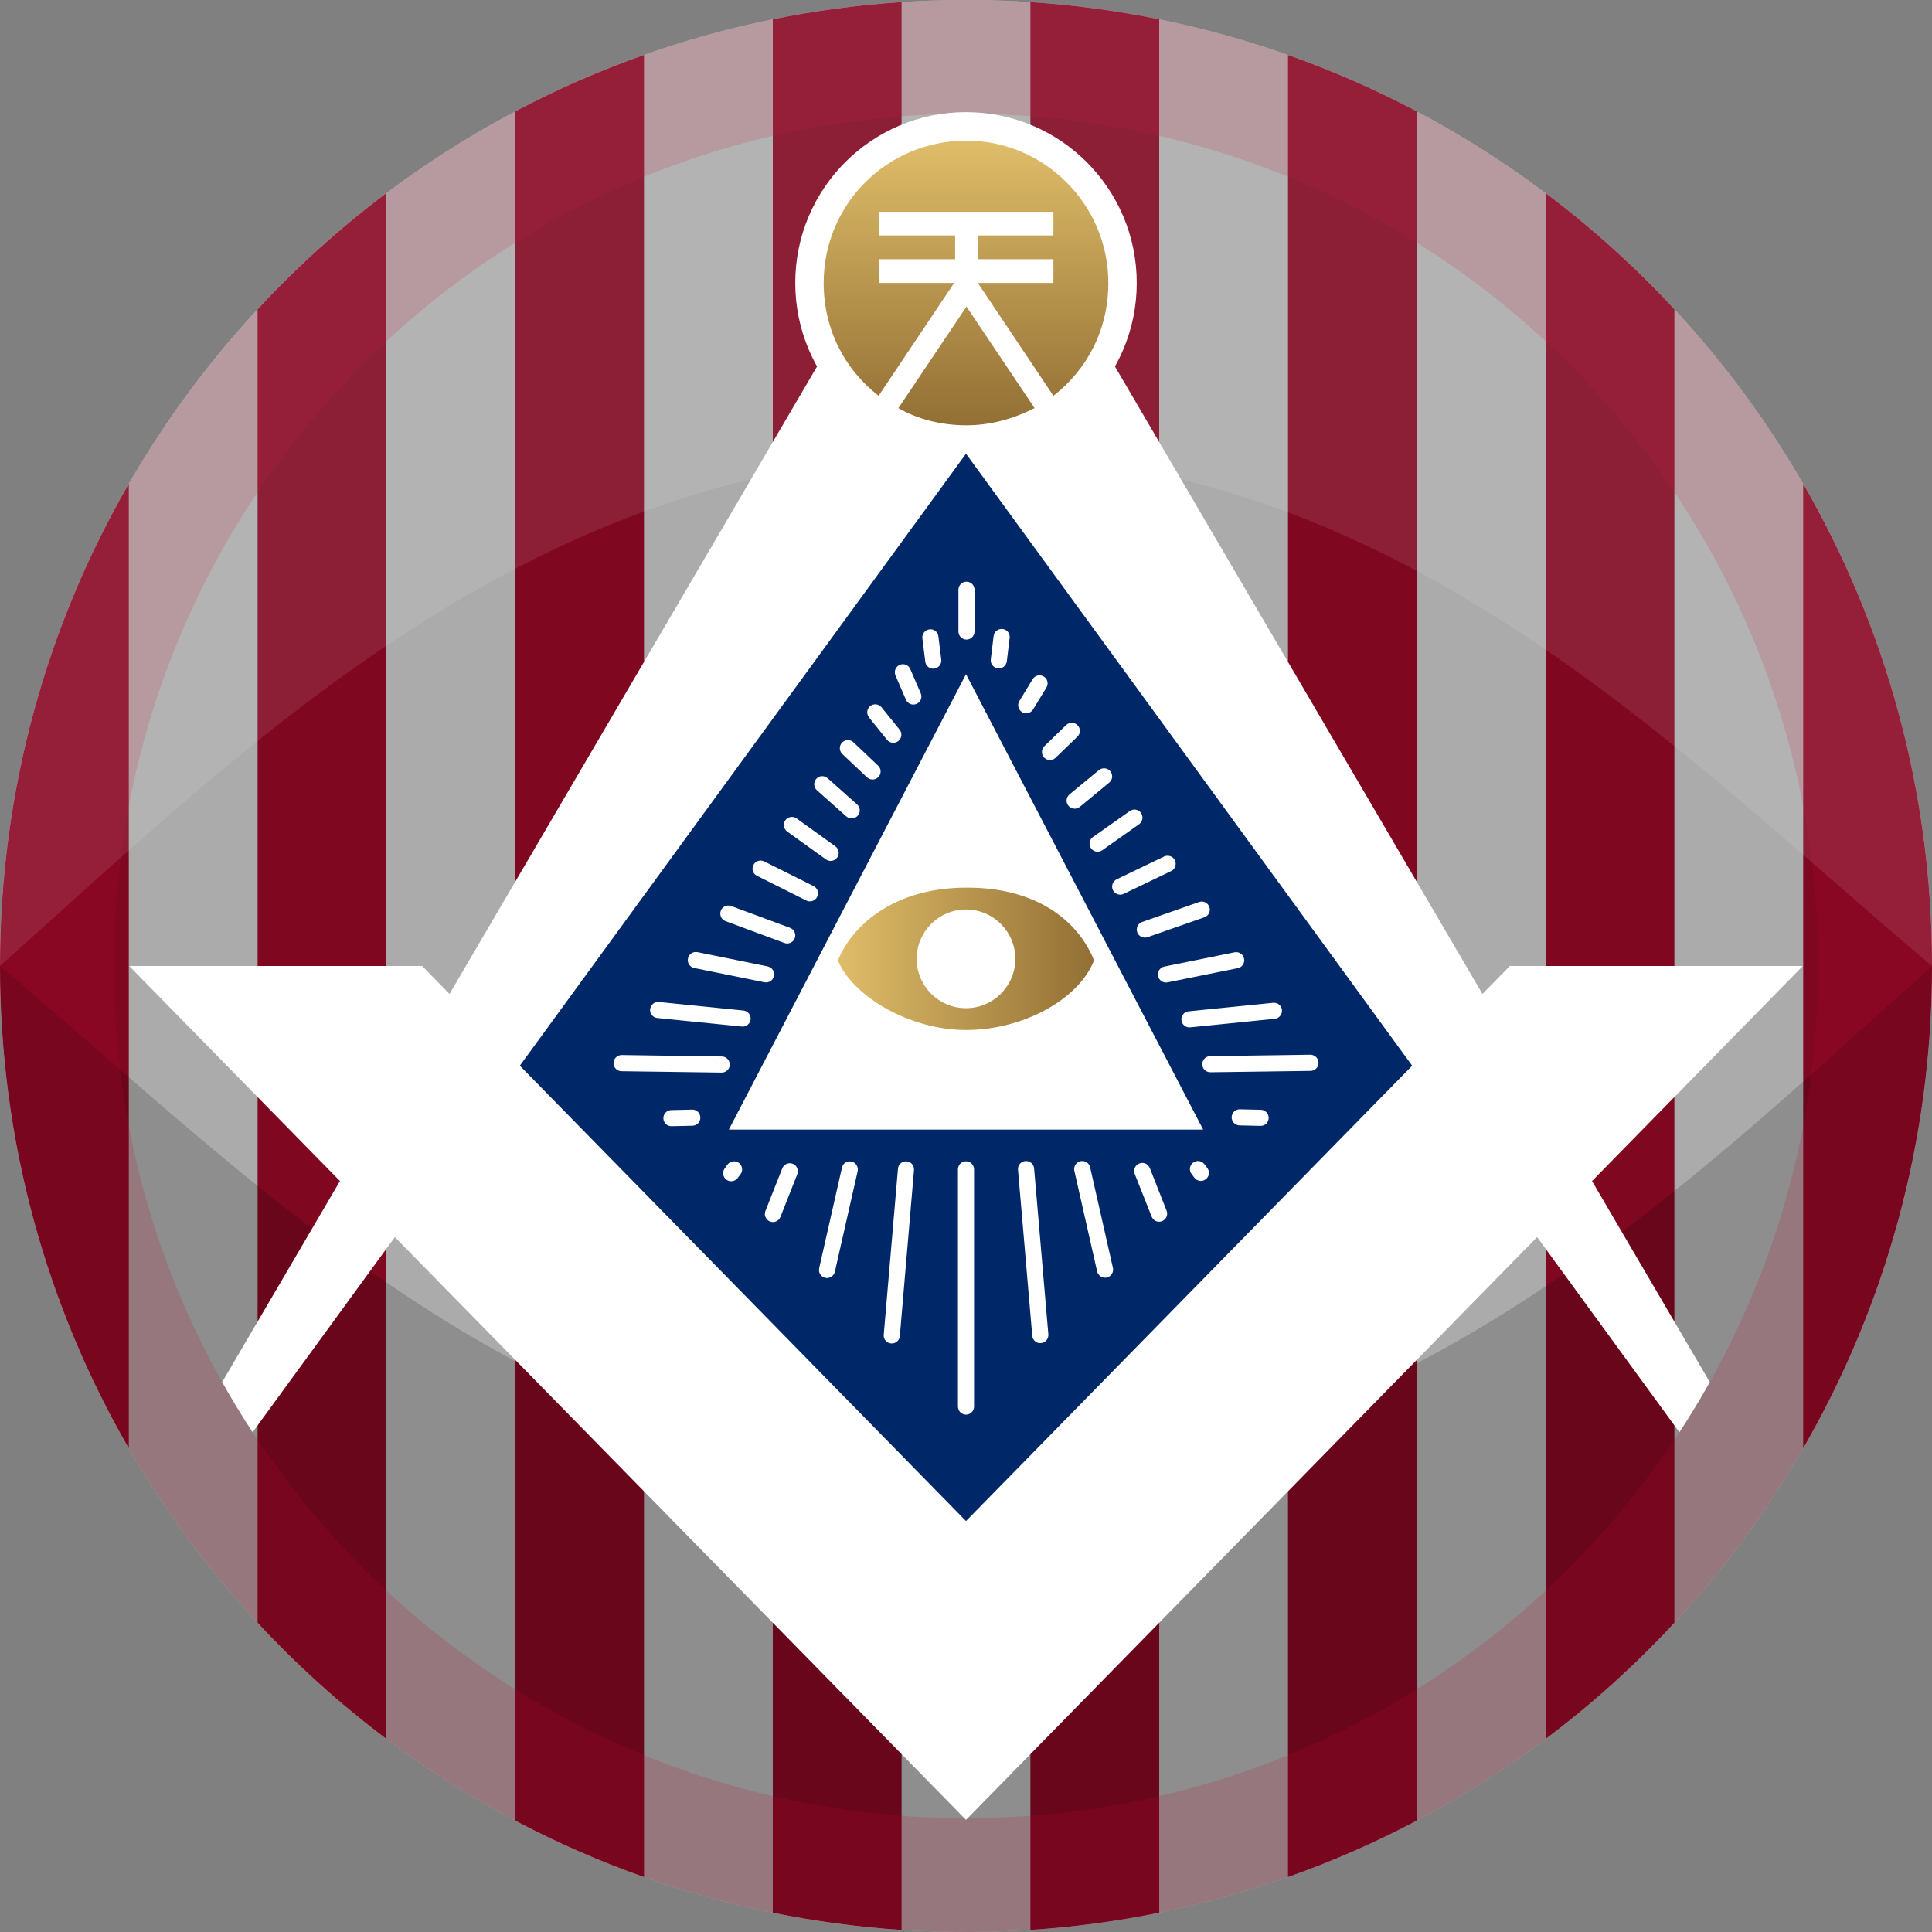<svg width="24" height="24" viewBox="0 0 24 24" fill="none" xmlns="http://www.w3.org/2000/svg">
<rect x="0" y="0" width="24" height="24" fill="#808080" stroke="none"/>
<g clip-path="url(#clip0_344_22)">
<path d="M24 12C24 18.628 18.627 24 12 24C5.373 24 0 18.628 0 12C0 5.373 5.373 0 12 0C18.627 0 24 5.373 24 12Z" fill="white"/>
<path d="M0 12C0 14.182 0.582 16.228 1.6 17.991V6.01C0.582 7.772 0 9.818 0 12Z" fill="#BF0A30"/>
<path d="M3.2 3.842V20.158C3.689 20.685 4.224 21.168 4.8 21.601V2.399C4.224 2.832 3.689 3.315 3.2 3.842V3.842Z" fill="#BF0A30"/>
<path d="M6.4 1.384V22.616C6.912 22.887 7.447 23.122 8 23.317V0.683C7.447 0.878 6.912 1.113 6.4 1.384Z" fill="#BF0A30"/>
<path d="M9.6 0.24V23.76C10.122 23.866 10.656 23.938 11.2 23.974V0.026C10.656 0.062 10.122 0.134 9.6 0.24Z" fill="#BF0A30"/>
<path d="M12.8 0.026V23.974C13.344 23.938 13.878 23.866 14.4 23.76V0.24C13.878 0.134 13.344 0.062 12.8 0.026Z" fill="#BF0A30"/>
<path d="M16 0.683V23.317C16.553 23.122 17.087 22.887 17.6 22.616V1.384C17.087 1.113 16.553 0.878 16 0.683Z" fill="#BF0A30"/>
<path d="M19.2 21.601C19.776 21.169 20.311 20.686 20.8 20.159V3.842C20.311 3.315 19.776 2.832 19.2 2.399V21.601Z" fill="#BF0A30"/>
<path d="M22.4 17.991C23.418 16.228 24 14.182 24 12C24 9.818 23.418 7.772 22.4 6.01V17.991Z" fill="#BF0A30"/>
<path opacity="0.33" d="M24 12C24 18.628 18.627 24 12 24C5.373 24 0 18.628 0 12C0 5.373 5.373 0 12 0C18.627 0 24 5.373 24 12Z" fill="black"/>
<path opacity="0.17" d="M12.001 18.364C6.638 18.364 3.196 14.687 0 12C0 18.628 5.373 24 12 24C18.627 24 23.999 18.629 24 12.002C20.98 14.687 17.362 18.364 12.001 18.364Z" fill="black"/>
<path d="M11.997 19.245L6.105 13.357L11.997 5.28L17.89 13.357L11.997 19.245Z" fill="#002868"/>
<path opacity="0.17" d="M12 0C5.373 0 0 5.373 0 12C0 18.628 5.373 24 12 24C18.627 24 24 18.628 24 12C24 5.373 18.628 0 12 0ZM12 22.586C6.154 22.586 1.414 17.846 1.414 12C1.414 6.154 6.154 1.414 12 1.414C17.846 1.414 22.586 6.154 22.586 12C22.586 17.846 17.846 22.586 12 22.586Z" fill="#BF0A30"/>
<path opacity="0.1" d="M11.999 5.636C17.362 5.636 20.803 9.313 24 12C24 5.373 18.628 0 12 0C5.372 0 0.001 5.371 0 11.998C3.02 9.313 6.638 5.636 11.999 5.636Z" fill="white"/>
<path d="M22.395 12L12 22.607L1.605 12H5.244L12 18.895L18.756 12H22.395Z" fill="white"/>
<path d="M21.24 17.169C21.121 17.381 20.995 17.589 20.862 17.792L12 5.636L3.138 17.792C3.005 17.589 2.879 17.381 2.76 17.169L11.988 1.414C11.992 1.414 11.996 1.414 12 1.414C12.004 1.414 12.008 1.414 12.012 1.414L21.24 17.17V17.169Z" fill="white"/>
<path d="M12 5.636C10.828 5.636 9.879 4.686 9.879 3.515C9.879 2.343 10.828 1.393 12 1.393C13.172 1.393 14.121 2.343 14.121 3.515C14.121 4.686 13.172 5.636 12 5.636Z" fill="white"/>
<path d="M12.006 3.809L12.852 5.07C12.593 5.2 12.311 5.283 12.006 5.283C11.701 5.283 11.407 5.212 11.16 5.07L12.006 3.809ZM12.006 1.747C11.019 1.747 10.232 2.537 10.232 3.515C10.232 4.092 10.491 4.587 10.914 4.917L11.853 3.515H10.925V3.22H11.865V2.925H10.925V2.631H13.086V2.925H12.147V3.22H13.086V3.515H12.147L13.086 4.917C13.509 4.587 13.768 4.092 13.768 3.515C13.768 2.537 12.969 1.747 12.006 1.747Z" fill="url(#paint0_linear_344_22)"/>
<path d="M14.946 14.032H9.054L12 8.375L14.946 14.032Z" fill="white"/>
<path fill-rule="evenodd" clip-rule="evenodd" d="M12 12.795C12.705 12.795 13.396 12.42 13.591 11.931C13.396 11.443 12.879 11.021 12 11.027C11.121 11.027 10.59 11.483 10.409 11.931C10.59 12.373 11.295 12.795 12 12.795ZM12.613 11.911C12.613 12.249 12.338 12.524 12 12.524C11.662 12.524 11.387 12.249 11.387 11.911C11.387 11.573 11.662 11.298 12 11.298C12.338 11.298 12.613 11.573 12.613 11.911Z" fill="url(#paint1_linear_344_22)"/>
<path fill-rule="evenodd" clip-rule="evenodd" d="M12.006 7.226C12.061 7.226 12.106 7.27 12.106 7.326V7.844C12.106 7.9 12.061 7.945 12.006 7.945C11.95 7.945 11.906 7.9 11.906 7.844V7.326C11.906 7.27 11.95 7.226 12.006 7.226ZM12.455 7.814C12.51 7.82 12.549 7.87 12.542 7.925L12.507 8.215C12.5 8.27 12.45 8.309 12.395 8.302C12.34 8.295 12.301 8.245 12.308 8.19L12.343 7.901C12.35 7.846 12.4 7.807 12.455 7.814ZM11.546 7.818C11.601 7.811 11.651 7.85 11.657 7.905L11.693 8.194C11.699 8.249 11.66 8.299 11.605 8.306C11.55 8.313 11.5 8.274 11.494 8.219L11.458 7.929C11.452 7.875 11.491 7.825 11.546 7.818ZM11.177 8.259C11.227 8.237 11.287 8.261 11.308 8.312L11.438 8.613C11.46 8.664 11.436 8.723 11.386 8.744C11.335 8.766 11.276 8.743 11.254 8.692L11.124 8.391C11.102 8.34 11.126 8.281 11.177 8.259ZM12.966 8.404C13.013 8.432 13.028 8.494 12.999 8.541L12.834 8.812C12.805 8.86 12.743 8.875 12.696 8.846C12.649 8.817 12.634 8.755 12.663 8.708L12.828 8.437C12.857 8.39 12.918 8.375 12.966 8.404ZM10.81 8.771C10.854 8.737 10.917 8.743 10.951 8.787L11.175 9.064C11.21 9.107 11.203 9.17 11.16 9.205C11.117 9.24 11.054 9.233 11.019 9.19L10.795 8.912C10.761 8.869 10.767 8.806 10.81 8.771ZM13.386 9.01C13.425 9.049 13.424 9.113 13.384 9.151L13.113 9.413C13.073 9.452 13.01 9.451 12.971 9.411C12.933 9.371 12.934 9.308 12.974 9.269L13.244 9.007C13.284 8.969 13.348 8.97 13.386 9.01ZM10.46 9.225C10.498 9.185 10.561 9.183 10.602 9.221L10.908 9.511C10.948 9.549 10.95 9.612 10.912 9.652C10.874 9.692 10.811 9.694 10.77 9.656L10.464 9.367C10.424 9.329 10.422 9.265 10.46 9.225ZM13.793 9.581C13.828 9.624 13.822 9.687 13.779 9.722L13.414 10.023C13.371 10.058 13.308 10.052 13.273 10.01C13.237 9.967 13.243 9.904 13.286 9.868L13.651 9.567C13.694 9.532 13.757 9.538 13.793 9.581ZM10.14 9.675C10.176 9.634 10.24 9.63 10.281 9.667L10.646 9.992C10.688 10.028 10.692 10.092 10.655 10.133C10.618 10.175 10.555 10.178 10.513 10.142L10.148 9.817C10.107 9.78 10.103 9.717 10.14 9.675ZM14.174 10.099C14.206 10.145 14.195 10.207 14.15 10.239L13.693 10.562C13.648 10.594 13.585 10.583 13.553 10.538C13.521 10.492 13.532 10.43 13.577 10.398L14.035 10.075C14.08 10.043 14.142 10.054 14.174 10.099ZM9.756 10.19C9.788 10.145 9.851 10.135 9.896 10.167L10.377 10.513C10.422 10.546 10.432 10.608 10.4 10.653C10.367 10.698 10.305 10.708 10.26 10.676L9.779 10.33C9.734 10.298 9.724 10.235 9.756 10.19ZM14.595 10.687C14.619 10.737 14.598 10.797 14.548 10.821L13.959 11.104C13.909 11.128 13.849 11.107 13.825 11.057C13.801 11.007 13.822 10.947 13.872 10.923L14.461 10.64C14.511 10.617 14.571 10.637 14.595 10.687ZM9.359 10.746C9.384 10.696 9.444 10.676 9.493 10.701L10.106 11.007C10.156 11.032 10.176 11.092 10.151 11.142C10.126 11.191 10.066 11.211 10.017 11.187L9.404 10.88C9.354 10.856 9.334 10.795 9.359 10.746ZM15.023 11.267C15.042 11.319 15.014 11.376 14.962 11.395L14.255 11.642C14.203 11.66 14.145 11.633 14.127 11.581C14.109 11.528 14.136 11.471 14.189 11.453L14.896 11.205C14.948 11.187 15.005 11.215 15.023 11.267ZM8.954 11.314C8.973 11.262 9.031 11.236 9.083 11.255L9.814 11.526C9.865 11.545 9.892 11.603 9.873 11.655C9.853 11.707 9.796 11.733 9.744 11.714L9.013 11.443C8.961 11.424 8.935 11.366 8.954 11.314ZM8.546 11.907C8.557 11.852 8.61 11.817 8.664 11.828L9.536 12.005C9.59 12.016 9.626 12.069 9.615 12.123C9.604 12.178 9.551 12.213 9.496 12.202L8.624 12.025C8.57 12.014 8.535 11.961 8.546 11.907ZM15.454 11.908C15.466 11.963 15.431 12.016 15.376 12.027L14.504 12.203C14.45 12.214 14.397 12.179 14.386 12.125C14.375 12.071 14.41 12.018 14.464 12.007L15.336 11.83C15.391 11.819 15.444 11.854 15.454 11.908ZM8.076 12.537C8.082 12.482 8.131 12.441 8.186 12.447L9.235 12.553C9.29 12.559 9.33 12.608 9.324 12.663C9.319 12.718 9.27 12.758 9.215 12.752L8.166 12.646C8.111 12.641 8.07 12.592 8.076 12.537ZM15.925 12.546C15.93 12.601 15.89 12.651 15.835 12.656L14.786 12.762C14.731 12.768 14.682 12.728 14.676 12.673C14.671 12.617 14.711 12.568 14.766 12.563L15.815 12.457C15.87 12.451 15.919 12.491 15.925 12.546ZM16.379 13.201C16.38 13.257 16.336 13.302 16.28 13.303L15.037 13.32C14.981 13.321 14.936 13.277 14.935 13.221C14.934 13.166 14.978 13.12 15.034 13.12L16.277 13.102C16.333 13.102 16.378 13.146 16.379 13.201ZM7.621 13.205C7.622 13.15 7.668 13.106 7.723 13.106L8.967 13.124C9.022 13.124 9.066 13.17 9.066 13.225C9.065 13.281 9.019 13.325 8.964 13.324L7.72 13.307C7.665 13.306 7.621 13.261 7.621 13.205ZM15.3 13.877C15.302 13.822 15.348 13.778 15.403 13.78L15.662 13.786C15.717 13.787 15.761 13.833 15.76 13.889C15.759 13.944 15.713 13.988 15.657 13.986L15.398 13.98C15.343 13.979 15.299 13.933 15.3 13.877ZM8.7 13.882C8.702 13.937 8.658 13.983 8.602 13.984L8.343 13.99C8.288 13.992 8.242 13.948 8.241 13.893C8.239 13.837 8.283 13.791 8.338 13.79L8.598 13.784C8.653 13.782 8.699 13.826 8.7 13.882ZM13.422 14.425C13.476 14.413 13.53 14.447 13.542 14.501L13.825 15.75C13.837 15.804 13.803 15.857 13.749 15.87C13.695 15.882 13.642 15.848 13.629 15.794L13.346 14.545C13.334 14.491 13.368 14.437 13.422 14.425ZM12.737 14.423C12.793 14.418 12.841 14.459 12.846 14.514L13.023 16.576C13.027 16.632 12.986 16.68 12.931 16.685C12.876 16.69 12.828 16.649 12.823 16.594L12.646 14.531C12.641 14.476 12.682 14.428 12.737 14.423ZM14.822 14.442C14.866 14.409 14.929 14.418 14.962 14.463L14.998 14.51C15.031 14.554 15.022 14.617 14.977 14.65C14.933 14.683 14.87 14.674 14.837 14.63L14.802 14.583C14.768 14.539 14.777 14.476 14.822 14.442ZM10.578 14.429C10.632 14.441 10.666 14.495 10.654 14.549L10.371 15.798C10.359 15.852 10.305 15.886 10.251 15.874C10.197 15.861 10.164 15.808 10.176 15.754L10.459 14.505C10.471 14.45 10.524 14.417 10.578 14.429ZM9.179 14.446C9.223 14.48 9.232 14.543 9.199 14.587L9.163 14.634C9.13 14.678 9.067 14.687 9.023 14.654C8.979 14.621 8.97 14.558 9.003 14.514L9.038 14.466C9.072 14.422 9.134 14.413 9.179 14.446ZM11.263 14.427C11.318 14.431 11.359 14.48 11.354 14.535L11.178 16.598C11.173 16.653 11.124 16.694 11.069 16.689C11.014 16.684 10.973 16.636 10.978 16.581L11.155 14.518C11.159 14.463 11.208 14.422 11.263 14.427ZM12 14.426C12.055 14.426 12.1 14.471 12.1 14.527V17.473C12.1 17.528 12.055 17.573 12 17.573C11.945 17.573 11.9 17.528 11.9 17.473V14.527C11.9 14.471 11.945 14.426 12 14.426ZM14.153 14.453C14.204 14.433 14.262 14.458 14.283 14.509L14.492 15.04C14.512 15.091 14.487 15.149 14.435 15.17C14.384 15.19 14.326 15.165 14.306 15.113L14.096 14.583C14.076 14.531 14.101 14.473 14.153 14.453ZM9.848 14.457C9.899 14.477 9.924 14.536 9.904 14.587L9.695 15.117C9.675 15.169 9.616 15.194 9.565 15.174C9.513 15.153 9.488 15.095 9.508 15.044L9.718 14.513C9.738 14.462 9.796 14.437 9.848 14.457Z" fill="white"/>
</g>
<defs>
<linearGradient id="paint0_linear_344_22" x1="12" y1="1.747" x2="12" y2="5.283" gradientUnits="userSpaceOnUse">
<stop stop-color="#DFBD69"/>
<stop offset="1" stop-color="#926F34"/>
</linearGradient>
<linearGradient id="paint1_linear_344_22" x1="10.406" y1="11.915" x2="13.588" y2="11.915" gradientUnits="userSpaceOnUse">
<stop stop-color="#DFBD69"/>
<stop offset="1" stop-color="#926F34"/>
</linearGradient>
<clipPath id="clip0_344_22">
<rect width="24" height="24" fill="white"/>
</clipPath>
</defs>
</svg>

